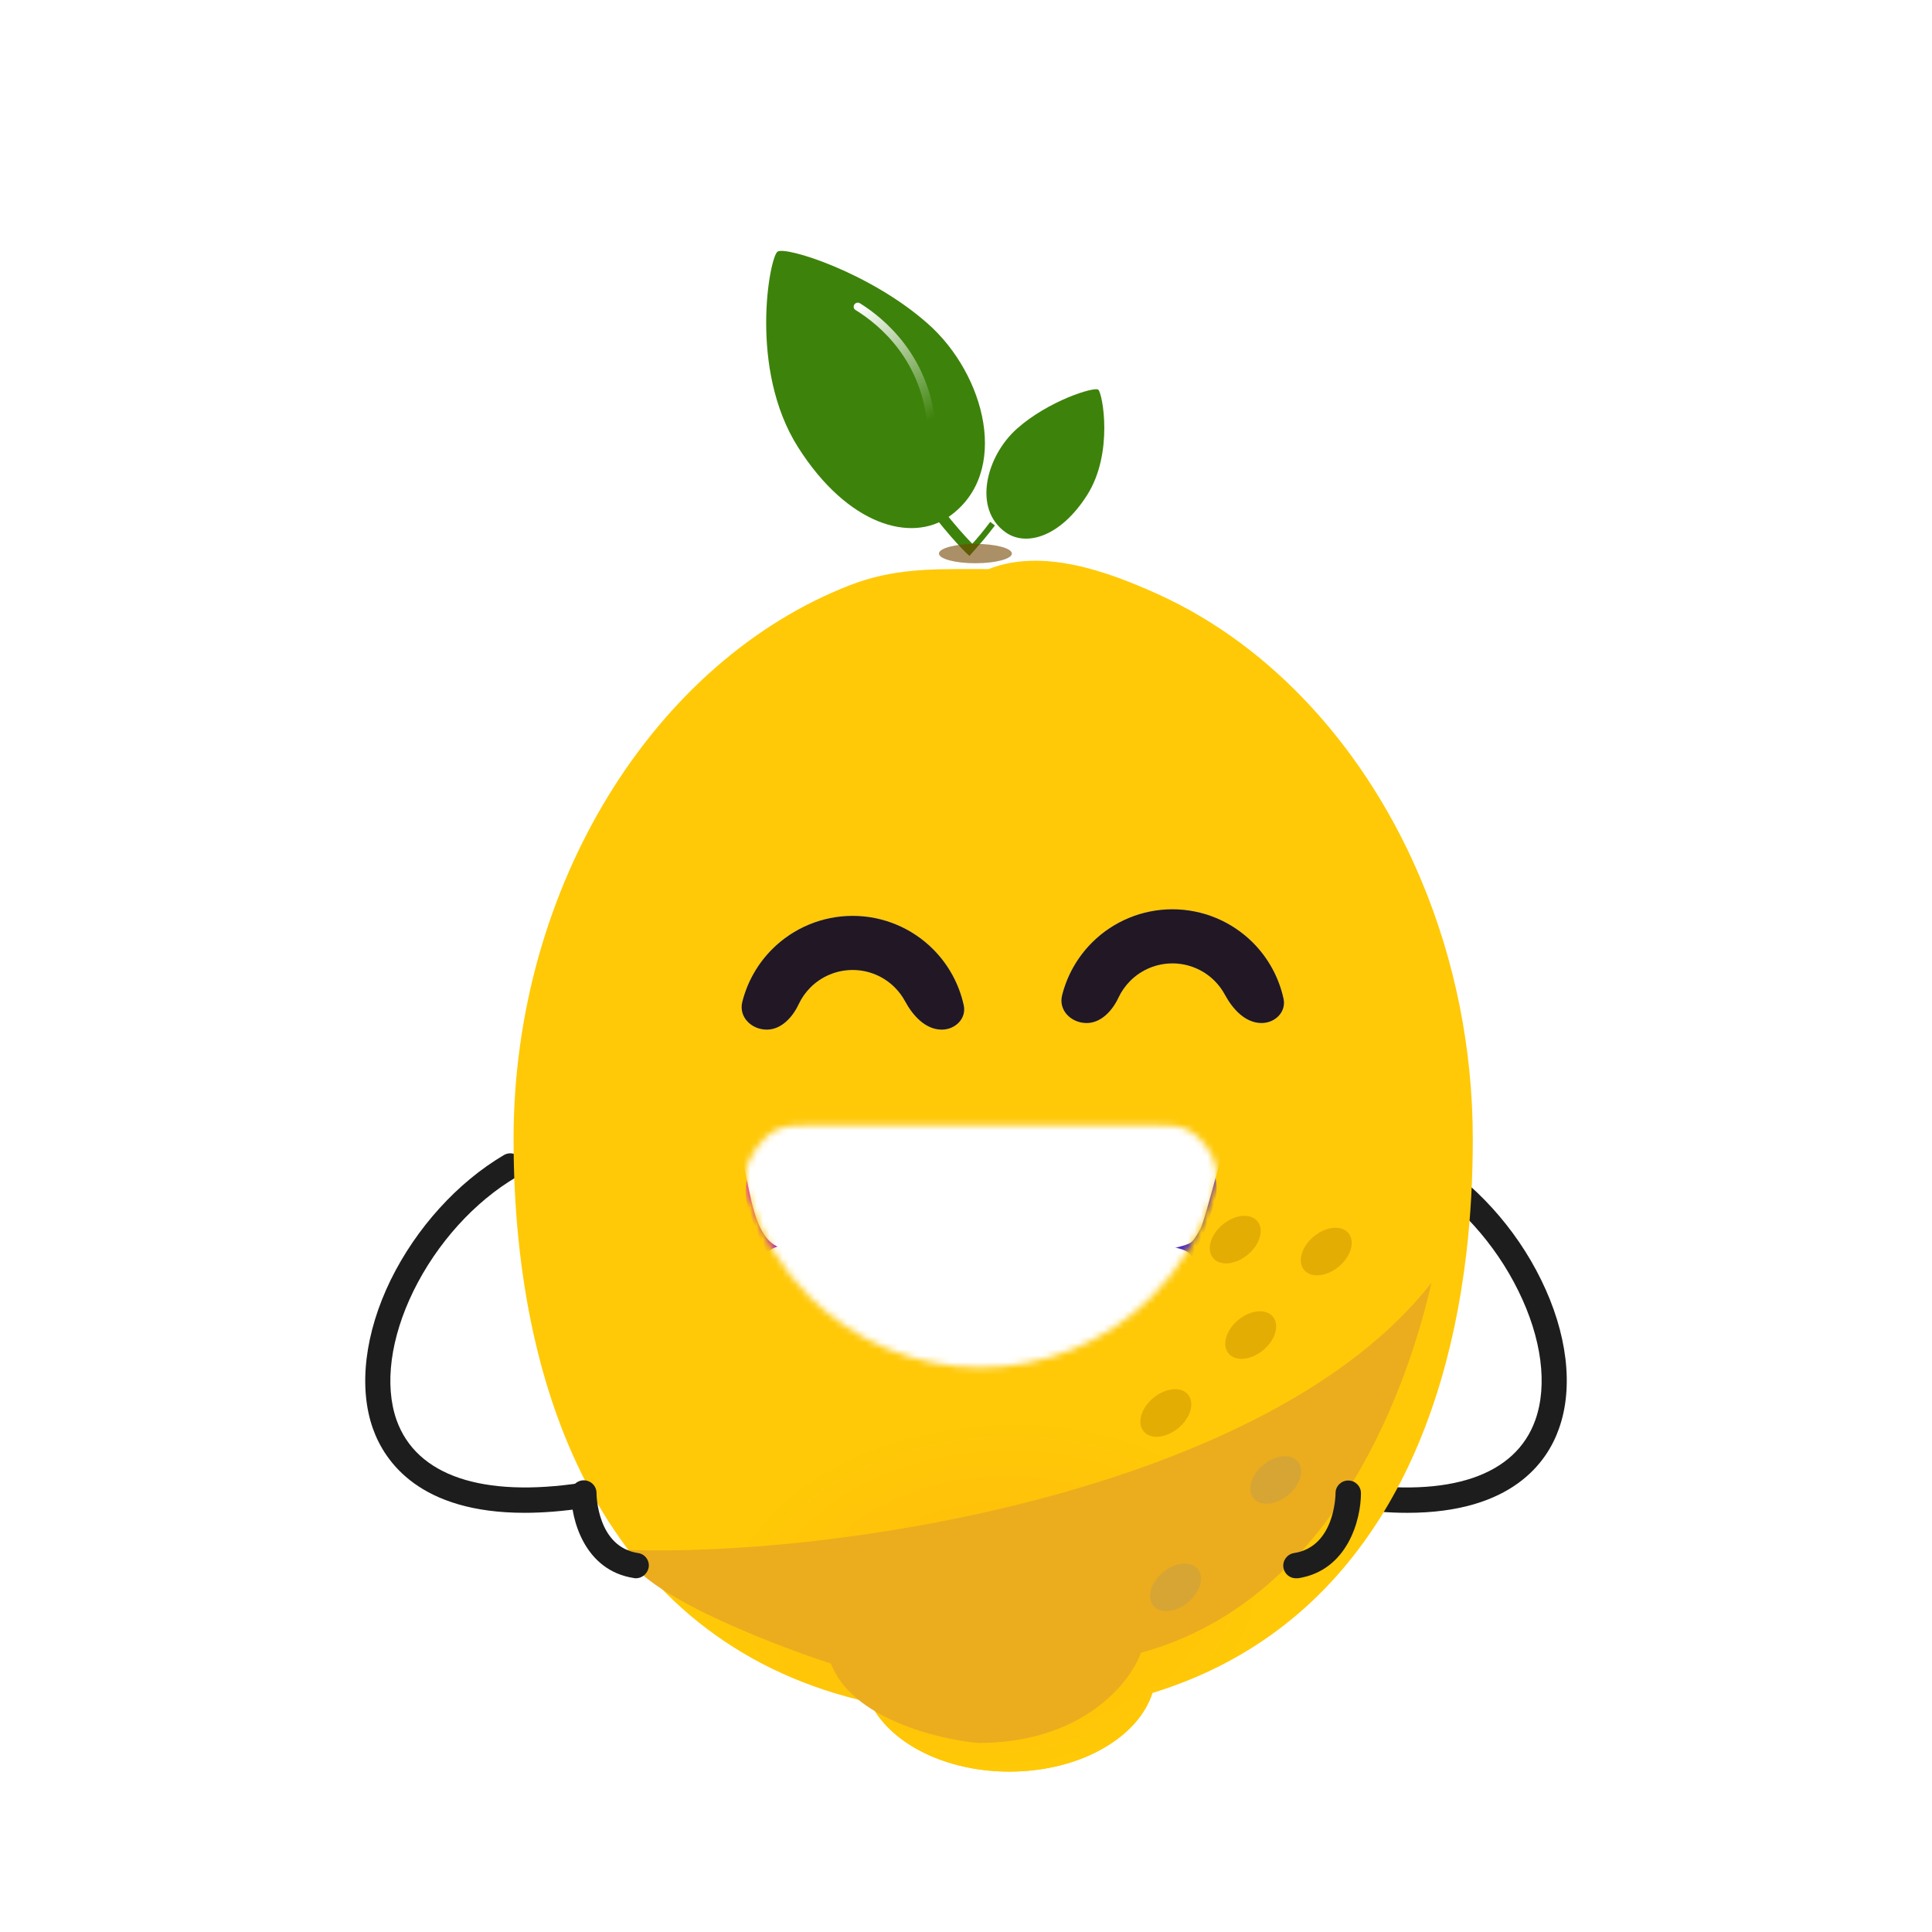<svg width="300" height="300" viewBox="0 0 300 300" fill="none" xmlns="http://www.w3.org/2000/svg">
<path d="M218.529 234.911C215.69 234.911 212.552 234.672 209.026 234.134C207.95 233.984 207.203 232.968 207.382 231.892C207.531 230.816 208.548 230.069 209.623 230.249C225.104 232.61 235.325 229.143 238.403 220.506C240.345 215.067 239.389 207.775 235.773 200.453C232.157 193.072 226.299 186.616 219.725 182.731C218.798 182.193 218.469 180.968 219.037 180.042C219.575 179.115 220.8 178.786 221.727 179.354C228.929 183.598 235.355 190.651 239.299 198.72C243.364 206.968 244.38 215.396 242.079 221.821C240.256 227.051 234.757 234.911 218.529 234.911Z" fill="#1D1D1D"/>
<path d="M81.452 234.909C65.254 234.909 59.755 227.049 57.902 221.819C55.631 215.394 56.647 206.967 60.681 198.718C64.656 190.649 71.052 183.596 78.254 179.353C79.18 178.815 80.406 179.114 80.944 180.04C81.481 180.966 81.183 182.192 80.256 182.73C73.681 186.585 67.854 193.04 64.208 200.452C60.622 207.773 59.665 215.065 61.578 220.505C64.656 229.141 74.877 232.608 90.357 230.247C91.433 230.098 92.419 230.815 92.599 231.891C92.748 232.967 92.031 233.953 90.955 234.132C87.429 234.67 84.261 234.909 81.452 234.909Z" fill="#1D1D1D"/>
<g filter="url(#filter0_iii_1568_12242)">
<path fill-rule="evenodd" clip-rule="evenodd" d="M75.526 172.386L75.526 172.244V172.244C75.526 132.795 97.492 97.979 127.736 86.234C127.769 86.221 127.803 86.208 127.837 86.195C134.401 83.676 140.129 83.695 147.8 83.72C148.286 83.721 148.78 83.723 149.282 83.724L149.283 83.724C157.651 80.436 167.632 84.023 175.612 87.639C193.431 95.708 208.063 111.902 216.531 132.186C221.612 144.357 224.474 158 224.474 172.244V172.244C224.474 178.318 224.145 184.271 223.466 190.039C221.639 205.536 217.28 219.693 209.956 231.256C201.945 243.904 190.388 253.447 174.721 258.243C172.485 265.227 163.392 270.454 152.514 270.454C142.416 270.454 133.856 265.949 130.892 259.717C91.526 251.017 75.562 214.642 75.526 172.386Z" fill="url(#paint0_radial_1568_12242)"/>
</g>
<g filter="url(#filter1_iii_1568_12242)">
<ellipse cx="152.514" cy="254.898" rx="22.734" ry="15.555" fill="url(#paint1_radial_1568_12242)"/>
</g>
<g filter="url(#filter2_f_1568_12242)">
<path d="M129.033 258.324C132.243 266.821 145.601 270.08 151.879 270.647C168.109 270.647 175.498 261.303 177.164 256.632C208.063 248.242 219.078 213.252 222.279 199.178C197.02 231.565 129.329 241.901 97.085 240.649C97.909 246.716 118.727 254.96 129.033 258.324Z" fill="#EBAD1E"/>
</g>
<path d="M98.752 245.073C98.662 245.073 98.543 245.073 98.453 245.043C90.713 243.877 88.681 235.898 88.681 231.834C88.681 230.758 89.547 229.861 90.653 229.861C91.729 229.861 92.626 230.728 92.626 231.834C92.626 232.162 92.745 240.202 99.081 241.158C100.157 241.307 100.904 242.323 100.724 243.399C100.545 244.356 99.708 245.073 98.752 245.073Z" fill="#1D1D1D"/>
<path d="M201.227 245.074C200.271 245.074 199.434 244.387 199.284 243.401C199.135 242.325 199.852 241.339 200.928 241.159C207.264 240.203 207.383 232.194 207.383 231.835C207.383 230.759 208.28 229.893 209.356 229.893C210.431 229.893 211.328 230.759 211.328 231.865C211.328 235.929 209.296 243.879 201.556 245.074C201.406 245.044 201.316 245.074 201.227 245.074Z" fill="#1D1D1D"/>
<mask id="mask0_1568_12242" style="mask-type:alpha" maskUnits="userSpaceOnUse" x="115" y="174" width="74" height="39">
<path d="M126.508 174.726C123.637 174.726 122.202 174.726 120.594 175.453C118.41 176.44 116.084 179.646 115.824 182.028C115.633 183.782 115.918 184.657 116.49 186.407C118.311 191.982 121.427 197.108 125.652 201.333C132.708 208.389 142.279 212.354 152.258 212.354C162.238 212.354 171.808 208.389 178.865 201.333C183.268 196.93 186.467 191.548 188.25 185.699C188.783 183.952 189.049 183.079 188.847 181.455C188.569 179.226 186.409 176.31 184.358 175.394C182.863 174.726 181.493 174.726 178.751 174.726L152.258 174.726L126.508 174.726Z" fill="url(#paint2_linear_1568_12242)"/>
</mask>
<g mask="url(#mask0_1568_12242)">
<g filter="url(#filter3_i_1568_12242)">
<path d="M126.508 174.726C123.637 174.726 122.202 174.726 120.594 175.453C118.41 176.44 116.084 179.646 115.824 182.028C115.633 183.782 115.918 184.657 116.49 186.407C118.311 191.982 121.427 197.108 125.652 201.333C132.708 208.389 142.279 212.354 152.258 212.354C162.238 212.354 171.808 208.389 178.865 201.333C183.268 196.93 186.467 191.548 188.25 185.699C188.783 183.952 189.049 183.079 188.847 181.455C188.569 179.226 186.409 176.31 184.358 175.394C182.863 174.726 181.493 174.726 178.751 174.726L152.258 174.726L126.508 174.726Z" fill="url(#paint3_linear_1568_12242)"/>
</g>
<g filter="url(#filter4_i_1568_12242)">
<path d="M115.911 184.453C114.541 177.926 113.856 174.663 115.382 172.482C115.552 172.24 115.73 172.021 115.932 171.805C117.753 169.862 121.018 169.862 127.549 169.862H178.592C184.346 169.862 187.223 169.862 189.065 172.09C190.908 174.318 190.474 176.588 189.607 181.128C189.539 181.485 189.462 181.827 189.374 182.149V182.149C187.65 188.503 186.788 191.68 186.4 192.36C185.088 194.659 185.167 194.599 182.604 195.263C181.847 195.459 180.818 195.459 178.761 195.459H122.446C117.846 195.459 116.856 188.955 115.911 184.453V184.453V184.453Z" fill="white"/>
</g>
<g filter="url(#filter5_i_1568_12242)">
<path d="M115.398 205.955C114.028 212.481 113.343 215.745 114.87 217.925C115.04 218.168 115.217 218.387 115.42 218.603C117.24 220.545 120.505 220.545 127.036 220.545H178.079C183.833 220.545 186.71 220.545 188.553 218.317C190.395 216.089 189.962 213.819 189.095 209.28C189.026 208.923 188.949 208.581 188.862 208.258V208.258C187.137 201.904 186.275 198.727 185.888 198.047C184.576 195.748 184.654 195.808 182.091 195.144C181.334 194.948 180.305 194.948 178.249 194.948H121.933C117.333 194.948 116.344 201.453 115.398 205.955V205.955V205.955Z" fill="white"/>
</g>
</g>
<g filter="url(#filter6_i_1568_12242)">
<path d="M141.528 163.462C143.637 163.462 145.389 161.732 144.936 159.672C144.218 156.403 142.578 153.377 140.174 150.973C136.862 147.661 132.37 145.8 127.685 145.8C123.001 145.8 118.509 147.661 115.196 150.973C112.916 153.253 111.324 156.092 110.553 159.169C109.971 161.492 111.965 163.462 114.36 163.462V163.462C116.605 163.462 118.349 161.558 119.304 159.526C119.755 158.564 120.372 157.679 121.137 156.914C122.874 155.177 125.229 154.202 127.685 154.202C130.141 154.202 132.497 155.177 134.233 156.914C134.874 157.555 135.411 158.28 135.834 159.064C137.036 161.291 138.997 163.462 141.528 163.462V163.462Z" fill="#C4C4C4"/>
<path d="M141.528 163.462C143.637 163.462 145.389 161.732 144.936 159.672C144.218 156.403 142.578 153.377 140.174 150.973C136.862 147.661 132.37 145.8 127.685 145.8C123.001 145.8 118.509 147.661 115.196 150.973C112.916 153.253 111.324 156.092 110.553 159.169C109.971 161.492 111.965 163.462 114.36 163.462V163.462C116.605 163.462 118.349 161.558 119.304 159.526C119.755 158.564 120.372 157.679 121.137 156.914C122.874 155.177 125.229 154.202 127.685 154.202C130.141 154.202 132.497 155.177 134.233 156.914C134.874 157.555 135.411 158.28 135.834 159.064C137.036 161.291 138.997 163.462 141.528 163.462V163.462Z" fill="#221725"/>
</g>
<g filter="url(#filter7_i_1568_12242)">
<path d="M191.186 163.462C193.296 163.462 195.047 161.732 194.594 159.672C193.876 156.403 192.236 153.377 189.832 150.973C186.52 147.661 182.028 145.8 177.344 145.8C172.659 145.8 168.167 147.661 164.855 150.973C162.575 153.253 160.982 156.092 160.211 159.169C159.629 161.492 161.623 163.462 164.018 163.462V163.462C166.263 163.462 168.007 161.558 168.962 159.526C169.413 158.564 170.03 157.679 170.796 156.914C172.532 155.177 174.888 154.202 177.344 154.202C179.799 154.202 182.155 155.177 183.891 156.914C184.532 157.555 185.07 158.28 185.492 159.064C186.694 161.291 188.655 163.462 191.186 163.462V163.462Z" fill="#C4C4C4"/>
<path d="M191.186 163.462C193.296 163.462 195.047 161.732 194.594 159.672C193.876 156.403 192.236 153.377 189.832 150.973C186.52 147.661 182.028 145.8 177.344 145.8C172.659 145.8 168.167 147.661 164.855 150.973C162.575 153.253 160.982 156.092 160.211 159.169C159.629 161.492 161.623 163.462 164.018 163.462V163.462C166.263 163.462 168.007 161.558 168.962 159.526C169.413 158.564 170.03 157.679 170.796 156.914C172.532 155.177 174.888 154.202 177.344 154.202C179.799 154.202 182.155 155.177 183.891 156.914C184.532 157.555 185.07 158.28 185.492 159.064C186.694 161.291 188.655 163.462 191.186 163.462V163.462Z" fill="#221725"/>
</g>
<g filter="url(#filter8_i_1568_12242)">
<path d="M143.904 78.47C153.498 71.724 149.565 56.426 140.579 48.508C131.6 40.564 118.5 36.46 117.259 37.338C116.018 38.216 112.742 55.579 120.451 67.716C128.16 79.853 138.042 82.598 143.904 78.47Z" fill="#3D830B"/>
</g>
<path d="M143.546 78.198L144.888 77.18C149.17 82.876 151.613 85.048 151.639 85.056L150.532 86.321C150.428 86.245 147.95 84.048 143.546 78.198Z" fill="#3D830B"/>
<g filter="url(#filter9_i_1568_12242)">
<path d="M154.296 81.736C149.126 78.101 151.245 69.856 156.088 65.589C160.927 61.308 167.987 59.096 168.656 59.569C169.324 60.043 171.09 69.4 166.935 75.941C162.781 82.481 157.456 83.961 154.296 81.736Z" fill="#3D830B"/>
</g>
<path d="M154.489 81.589L153.766 81.041C151.458 84.111 150.142 85.281 150.128 85.285L150.724 85.967C150.78 85.926 152.116 84.742 154.489 81.589Z" fill="#3D830B"/>
<path d="M132.627 47.919C132.53 47.73 132.535 47.488 132.654 47.297C132.849 47.001 133.236 46.91 133.523 47.088C135.376 48.239 138.067 50.26 140.436 53.382C143.287 57.145 144.92 61.536 145.299 66.442C145.329 66.796 145.065 67.084 144.711 67.114C144.358 67.144 144.07 66.88 144.04 66.527C143.256 56.075 136.707 50.527 132.88 48.157C132.758 48.09 132.671 48.004 132.627 47.919Z" fill="url(#paint4_linear_1568_12242)"/>
<g filter="url(#filter10_f_1568_12242)">
<ellipse cx="151.46" cy="85.957" rx="5.66" ry="1.502" fill="#744500" fill-opacity="0.6"/>
</g>
<ellipse cx="182.535" cy="246.477" rx="4.476" ry="3.042" transform="rotate(-39.666 182.535 246.477)" fill="#878787" fill-opacity="0.2"/>
<ellipse cx="198.094" cy="229.807" rx="4.476" ry="3.042" transform="rotate(-39.666 198.094 229.807)" fill="#878787" fill-opacity="0.2"/>
<ellipse cx="181.031" cy="219.408" rx="4.476" ry="3.042" transform="rotate(-39.666 181.031 219.408)" fill="#B77D00" fill-opacity="0.37"/>
<ellipse cx="194.211" cy="207.307" rx="4.476" ry="3.042" transform="rotate(-39.666 194.211 207.307)" fill="#B77D00" fill-opacity="0.37"/>
<ellipse cx="205.942" cy="194.342" rx="4.476" ry="3.042" transform="rotate(-39.666 205.942 194.342)" fill="#B77D00" fill-opacity="0.37"/>
<ellipse cx="191.805" cy="192.488" rx="4.476" ry="3.042" transform="rotate(-39.666 191.805 192.488)" fill="#B77D00" fill-opacity="0.37"/>
<defs>
<filter id="filter0_iii_1568_12242" x="70.884" y="74.832" width="162.452" height="202.374" filterUnits="userSpaceOnUse" color-interpolation-filters="sRGB">
<feFlood flood-opacity="0" result="BackgroundImageFix"/>
<feBlend mode="normal" in="SourceGraphic" in2="BackgroundImageFix" result="shape"/>
<feColorMatrix in="SourceAlpha" type="matrix" values="0 0 0 0 0 0 0 0 0 0 0 0 0 0 0 0 0 0 127 0" result="hardAlpha"/>
<feMorphology radius="3.376" operator="erode" in="SourceAlpha" result="effect1_innerShadow_1568_12242"/>
<feOffset dx="8.863" dy="5.486"/>
<feGaussianBlur stdDeviation="10.129"/>
<feComposite in2="hardAlpha" operator="arithmetic" k2="-1" k3="1"/>
<feColorMatrix type="matrix" values="0 0 0 0 0.683 0 0 0 0 0.065 0 0 0 0 0.783 0 0 0 0.14 0"/>
<feBlend mode="normal" in2="shape" result="effect1_innerShadow_1568_12242"/>
<feColorMatrix in="SourceAlpha" type="matrix" values="0 0 0 0 0 0 0 0 0 0 0 0 0 0 0 0 0 0 127 0" result="hardAlpha"/>
<feOffset dy="-7.597"/>
<feGaussianBlur stdDeviation="6.542"/>
<feComposite in2="hardAlpha" operator="arithmetic" k2="-1" k3="1"/>
<feColorMatrix type="matrix" values="0 0 0 0 0.944 0 0 0 0 0.224 0 0 0 0 0.958 0 0 0 0.44 0"/>
<feBlend mode="normal" in2="effect1_innerShadow_1568_12242" result="effect2_innerShadow_1568_12242"/>
<feColorMatrix in="SourceAlpha" type="matrix" values="0 0 0 0 0 0 0 0 0 0 0 0 0 0 0 0 0 0 127 0" result="hardAlpha"/>
<feOffset dx="-4.642" dy="6.753"/>
<feGaussianBlur stdDeviation="6.542"/>
<feComposite in2="hardAlpha" operator="arithmetic" k2="-1" k3="1"/>
<feColorMatrix type="matrix" values="0 0 0 0 1 0 0 0 0 1 0 0 0 0 1 0 0 0 0.59 0"/>
<feBlend mode="normal" in2="effect2_innerShadow_1568_12242" result="effect3_innerShadow_1568_12242"/>
</filter>
<filter id="filter1_iii_1568_12242" x="125.138" y="231.747" width="58.972" height="45.459" filterUnits="userSpaceOnUse" color-interpolation-filters="sRGB">
<feFlood flood-opacity="0" result="BackgroundImageFix"/>
<feBlend mode="normal" in="SourceGraphic" in2="BackgroundImageFix" result="shape"/>
<feColorMatrix in="SourceAlpha" type="matrix" values="0 0 0 0 0 0 0 0 0 0 0 0 0 0 0 0 0 0 127 0" result="hardAlpha"/>
<feMorphology radius="3.376" operator="erode" in="SourceAlpha" result="effect1_innerShadow_1568_12242"/>
<feOffset dx="8.863" dy="5.486"/>
<feGaussianBlur stdDeviation="10.129"/>
<feComposite in2="hardAlpha" operator="arithmetic" k2="-1" k3="1"/>
<feColorMatrix type="matrix" values="0 0 0 0 0.683 0 0 0 0 0.065 0 0 0 0 0.783 0 0 0 0.14 0"/>
<feBlend mode="normal" in2="shape" result="effect1_innerShadow_1568_12242"/>
<feColorMatrix in="SourceAlpha" type="matrix" values="0 0 0 0 0 0 0 0 0 0 0 0 0 0 0 0 0 0 127 0" result="hardAlpha"/>
<feOffset dy="-7.597"/>
<feGaussianBlur stdDeviation="6.542"/>
<feComposite in2="hardAlpha" operator="arithmetic" k2="-1" k3="1"/>
<feColorMatrix type="matrix" values="0 0 0 0 0.944 0 0 0 0 0.224 0 0 0 0 0.958 0 0 0 0.44 0"/>
<feBlend mode="normal" in2="effect1_innerShadow_1568_12242" result="effect2_innerShadow_1568_12242"/>
<feColorMatrix in="SourceAlpha" type="matrix" values="0 0 0 0 0 0 0 0 0 0 0 0 0 0 0 0 0 0 127 0" result="hardAlpha"/>
<feOffset dx="-4.642" dy="6.753"/>
<feGaussianBlur stdDeviation="6.542"/>
<feComposite in2="hardAlpha" operator="arithmetic" k2="-1" k3="1"/>
<feColorMatrix type="matrix" values="0 0 0 0 1 0 0 0 0 1 0 0 0 0 1 0 0 0 0.59 0"/>
<feBlend mode="normal" in2="effect2_innerShadow_1568_12242" result="effect3_innerShadow_1568_12242"/>
</filter>
<filter id="filter2_f_1568_12242" x="90.085" y="192.178" width="139.193" height="85.469" filterUnits="userSpaceOnUse" color-interpolation-filters="sRGB">
<feFlood flood-opacity="0" result="BackgroundImageFix"/>
<feBlend mode="normal" in="SourceGraphic" in2="BackgroundImageFix" result="shape"/>
<feGaussianBlur stdDeviation="3.5" result="effect1_foregroundBlur_1568_12242"/>
</filter>
<filter id="filter3_i_1568_12242" x="115.765" y="174.726" width="73.149" height="39.676" filterUnits="userSpaceOnUse" color-interpolation-filters="sRGB">
<feFlood flood-opacity="0" result="BackgroundImageFix"/>
<feBlend mode="normal" in="SourceGraphic" in2="BackgroundImageFix" result="shape"/>
<feColorMatrix in="SourceAlpha" type="matrix" values="0 0 0 0 0 0 0 0 0 0 0 0 0 0 0 0 0 0 127 0" result="hardAlpha"/>
<feOffset dy="2.048"/>
<feGaussianBlur stdDeviation="4.096"/>
<feComposite in2="hardAlpha" operator="arithmetic" k2="-1" k3="1"/>
<feColorMatrix type="matrix" values="0 0 0 0 0 0 0 0 0 0 0 0 0 0 0 0 0 0 0.25 0"/>
<feBlend mode="normal" in2="shape" result="effect1_innerShadow_1568_12242"/>
</filter>
<filter id="filter4_i_1568_12242" x="114.515" y="168.326" width="75.838" height="27.133" filterUnits="userSpaceOnUse" color-interpolation-filters="sRGB">
<feFlood flood-opacity="0" result="BackgroundImageFix"/>
<feBlend mode="normal" in="SourceGraphic" in2="BackgroundImageFix" result="shape"/>
<feColorMatrix in="SourceAlpha" type="matrix" values="0 0 0 0 0 0 0 0 0 0 0 0 0 0 0 0 0 0 127 0" result="hardAlpha"/>
<feOffset dy="-1.536"/>
<feGaussianBlur stdDeviation="4.096"/>
<feComposite in2="hardAlpha" operator="arithmetic" k2="-1" k3="1"/>
<feColorMatrix type="matrix" values="0 0 0 0 0 0 0 0 0 0 0 0 0 0 0 0 0 0 0.47 0"/>
<feBlend mode="normal" in2="shape" result="effect1_innerShadow_1568_12242"/>
</filter>
<filter id="filter5_i_1568_12242" x="114.002" y="193.411" width="75.838" height="27.134" filterUnits="userSpaceOnUse" color-interpolation-filters="sRGB">
<feFlood flood-opacity="0" result="BackgroundImageFix"/>
<feBlend mode="normal" in="SourceGraphic" in2="BackgroundImageFix" result="shape"/>
<feColorMatrix in="SourceAlpha" type="matrix" values="0 0 0 0 0 0 0 0 0 0 0 0 0 0 0 0 0 0 127 0" result="hardAlpha"/>
<feOffset dy="-1.536"/>
<feGaussianBlur stdDeviation="4.096"/>
<feComposite in2="hardAlpha" operator="arithmetic" k2="-1" k3="1"/>
<feColorMatrix type="matrix" values="0 0 0 0 0 0 0 0 0 0 0 0 0 0 0 0 0 0 0.47 0"/>
<feBlend mode="normal" in2="shape" result="effect1_innerShadow_1568_12242"/>
</filter>
<filter id="filter6_i_1568_12242" x="110.451" y="145.8" width="34.557" height="17.662" filterUnits="userSpaceOnUse" color-interpolation-filters="sRGB">
<feFlood flood-opacity="0" result="BackgroundImageFix"/>
<feBlend mode="normal" in="SourceGraphic" in2="BackgroundImageFix" result="shape"/>
<feColorMatrix in="SourceAlpha" type="matrix" values="0 0 0 0 0 0 0 0 0 0 0 0 0 0 0 0 0 0 127 0" result="hardAlpha"/>
<feMorphology radius="13.541" operator="dilate" in="SourceAlpha" result="effect1_innerShadow_1568_12242"/>
<feOffset dx="4.71" dy="-3.584"/>
<feGaussianBlur stdDeviation="5.299"/>
<feComposite in2="hardAlpha" operator="arithmetic" k2="-1" k3="1"/>
<feColorMatrix type="matrix" values="0 0 0 0 0.462 0 0 0 0 0.204 0 0 0 0 0.504 0 0 0 0.35 0"/>
<feBlend mode="normal" in2="shape" result="effect1_innerShadow_1568_12242"/>
</filter>
<filter id="filter7_i_1568_12242" x="160.109" y="145.8" width="34.557" height="17.662" filterUnits="userSpaceOnUse" color-interpolation-filters="sRGB">
<feFlood flood-opacity="0" result="BackgroundImageFix"/>
<feBlend mode="normal" in="SourceGraphic" in2="BackgroundImageFix" result="shape"/>
<feColorMatrix in="SourceAlpha" type="matrix" values="0 0 0 0 0 0 0 0 0 0 0 0 0 0 0 0 0 0 127 0" result="hardAlpha"/>
<feMorphology radius="13.541" operator="dilate" in="SourceAlpha" result="effect1_innerShadow_1568_12242"/>
<feOffset dx="4.71" dy="-4.607"/>
<feGaussianBlur stdDeviation="5.299"/>
<feComposite in2="hardAlpha" operator="arithmetic" k2="-1" k3="1"/>
<feColorMatrix type="matrix" values="0 0 0 0 0.462 0 0 0 0 0.204 0 0 0 0 0.504 0 0 0 0.35 0"/>
<feBlend mode="normal" in2="shape" result="effect1_innerShadow_1568_12242"/>
</filter>
<filter id="filter8_i_1568_12242" x="115.499" y="37.221" width="37.443" height="44.783" filterUnits="userSpaceOnUse" color-interpolation-filters="sRGB">
<feFlood flood-opacity="0" result="BackgroundImageFix"/>
<feBlend mode="normal" in="SourceGraphic" in2="BackgroundImageFix" result="shape"/>
<feColorMatrix in="SourceAlpha" type="matrix" values="0 0 0 0 0 0 0 0 0 0 0 0 0 0 0 0 0 0 127 0" result="hardAlpha"/>
<feOffset dx="3.474" dy="1.737"/>
<feGaussianBlur stdDeviation="4.825"/>
<feComposite in2="hardAlpha" operator="arithmetic" k2="-1" k3="1"/>
<feColorMatrix type="matrix" values="0 0 0 0 0 0 0 0 0 0 0 0 0 0 0 0 0 0 0.25 0"/>
<feBlend mode="normal" in2="shape" result="effect1_innerShadow_1568_12242"/>
</filter>
<filter id="filter9_i_1568_12242" x="151.298" y="59.507" width="20.179" height="24.133" filterUnits="userSpaceOnUse" color-interpolation-filters="sRGB">
<feFlood flood-opacity="0" result="BackgroundImageFix"/>
<feBlend mode="normal" in="SourceGraphic" in2="BackgroundImageFix" result="shape"/>
<feColorMatrix in="SourceAlpha" type="matrix" values="0 0 0 0 0 0 0 0 0 0 0 0 0 0 0 0 0 0 127 0" result="hardAlpha"/>
<feOffset dx="1.872" dy="0.936"/>
<feGaussianBlur stdDeviation="2.6"/>
<feComposite in2="hardAlpha" operator="arithmetic" k2="-1" k3="1"/>
<feColorMatrix type="matrix" values="0 0 0 0 0 0 0 0 0 0 0 0 0 0 0 0 0 0 0.25 0"/>
<feBlend mode="normal" in2="shape" result="effect1_innerShadow_1568_12242"/>
</filter>
<filter id="filter10_f_1568_12242" x="143.8" y="82.455" width="15.32" height="7.005" filterUnits="userSpaceOnUse" color-interpolation-filters="sRGB">
<feFlood flood-opacity="0" result="BackgroundImageFix"/>
<feBlend mode="normal" in="SourceGraphic" in2="BackgroundImageFix" result="shape"/>
<feGaussianBlur stdDeviation="1" result="effect1_foregroundBlur_1568_12242"/>
</filter>
<radialGradient id="paint0_radial_1568_12242" cx="0" cy="0" r="1" gradientUnits="userSpaceOnUse" gradientTransform="translate(149.926 243.15) rotate(84.586) scale(27.426 42.477)">
<stop stop-color="#FFBB0C"/>
<stop offset="1" stop-color="#FFC907"/>
</radialGradient>
<radialGradient id="paint1_radial_1568_12242" cx="0" cy="0" r="1" gradientUnits="userSpaceOnUse" gradientTransform="translate(149.926 241.367) rotate(84.916) scale(29.201 42.5)">
<stop stop-color="#FFBB0C"/>
<stop offset="1" stop-color="#FFC907"/>
</radialGradient>
<linearGradient id="paint2_linear_1568_12242" x1="152.258" y1="212.354" x2="144.579" y2="168.327" gradientUnits="userSpaceOnUse">
<stop stop-color="#FB39A2"/>
<stop offset="1" stop-color="#C520FF"/>
</linearGradient>
<linearGradient id="paint3_linear_1568_12242" x1="152.258" y1="212.354" x2="129.221" y2="163.719" gradientUnits="userSpaceOnUse">
<stop stop-color="#3A2EC0"/>
<stop offset="1" stop-color="#FF20C1"/>
</linearGradient>
<linearGradient id="paint4_linear_1568_12242" x1="133.773" y1="47.463" x2="145.334" y2="64.591" gradientUnits="userSpaceOnUse">
<stop stop-color="white"/>
<stop offset="1" stop-color="white" stop-opacity="0"/>
</linearGradient>
</defs>
</svg>
